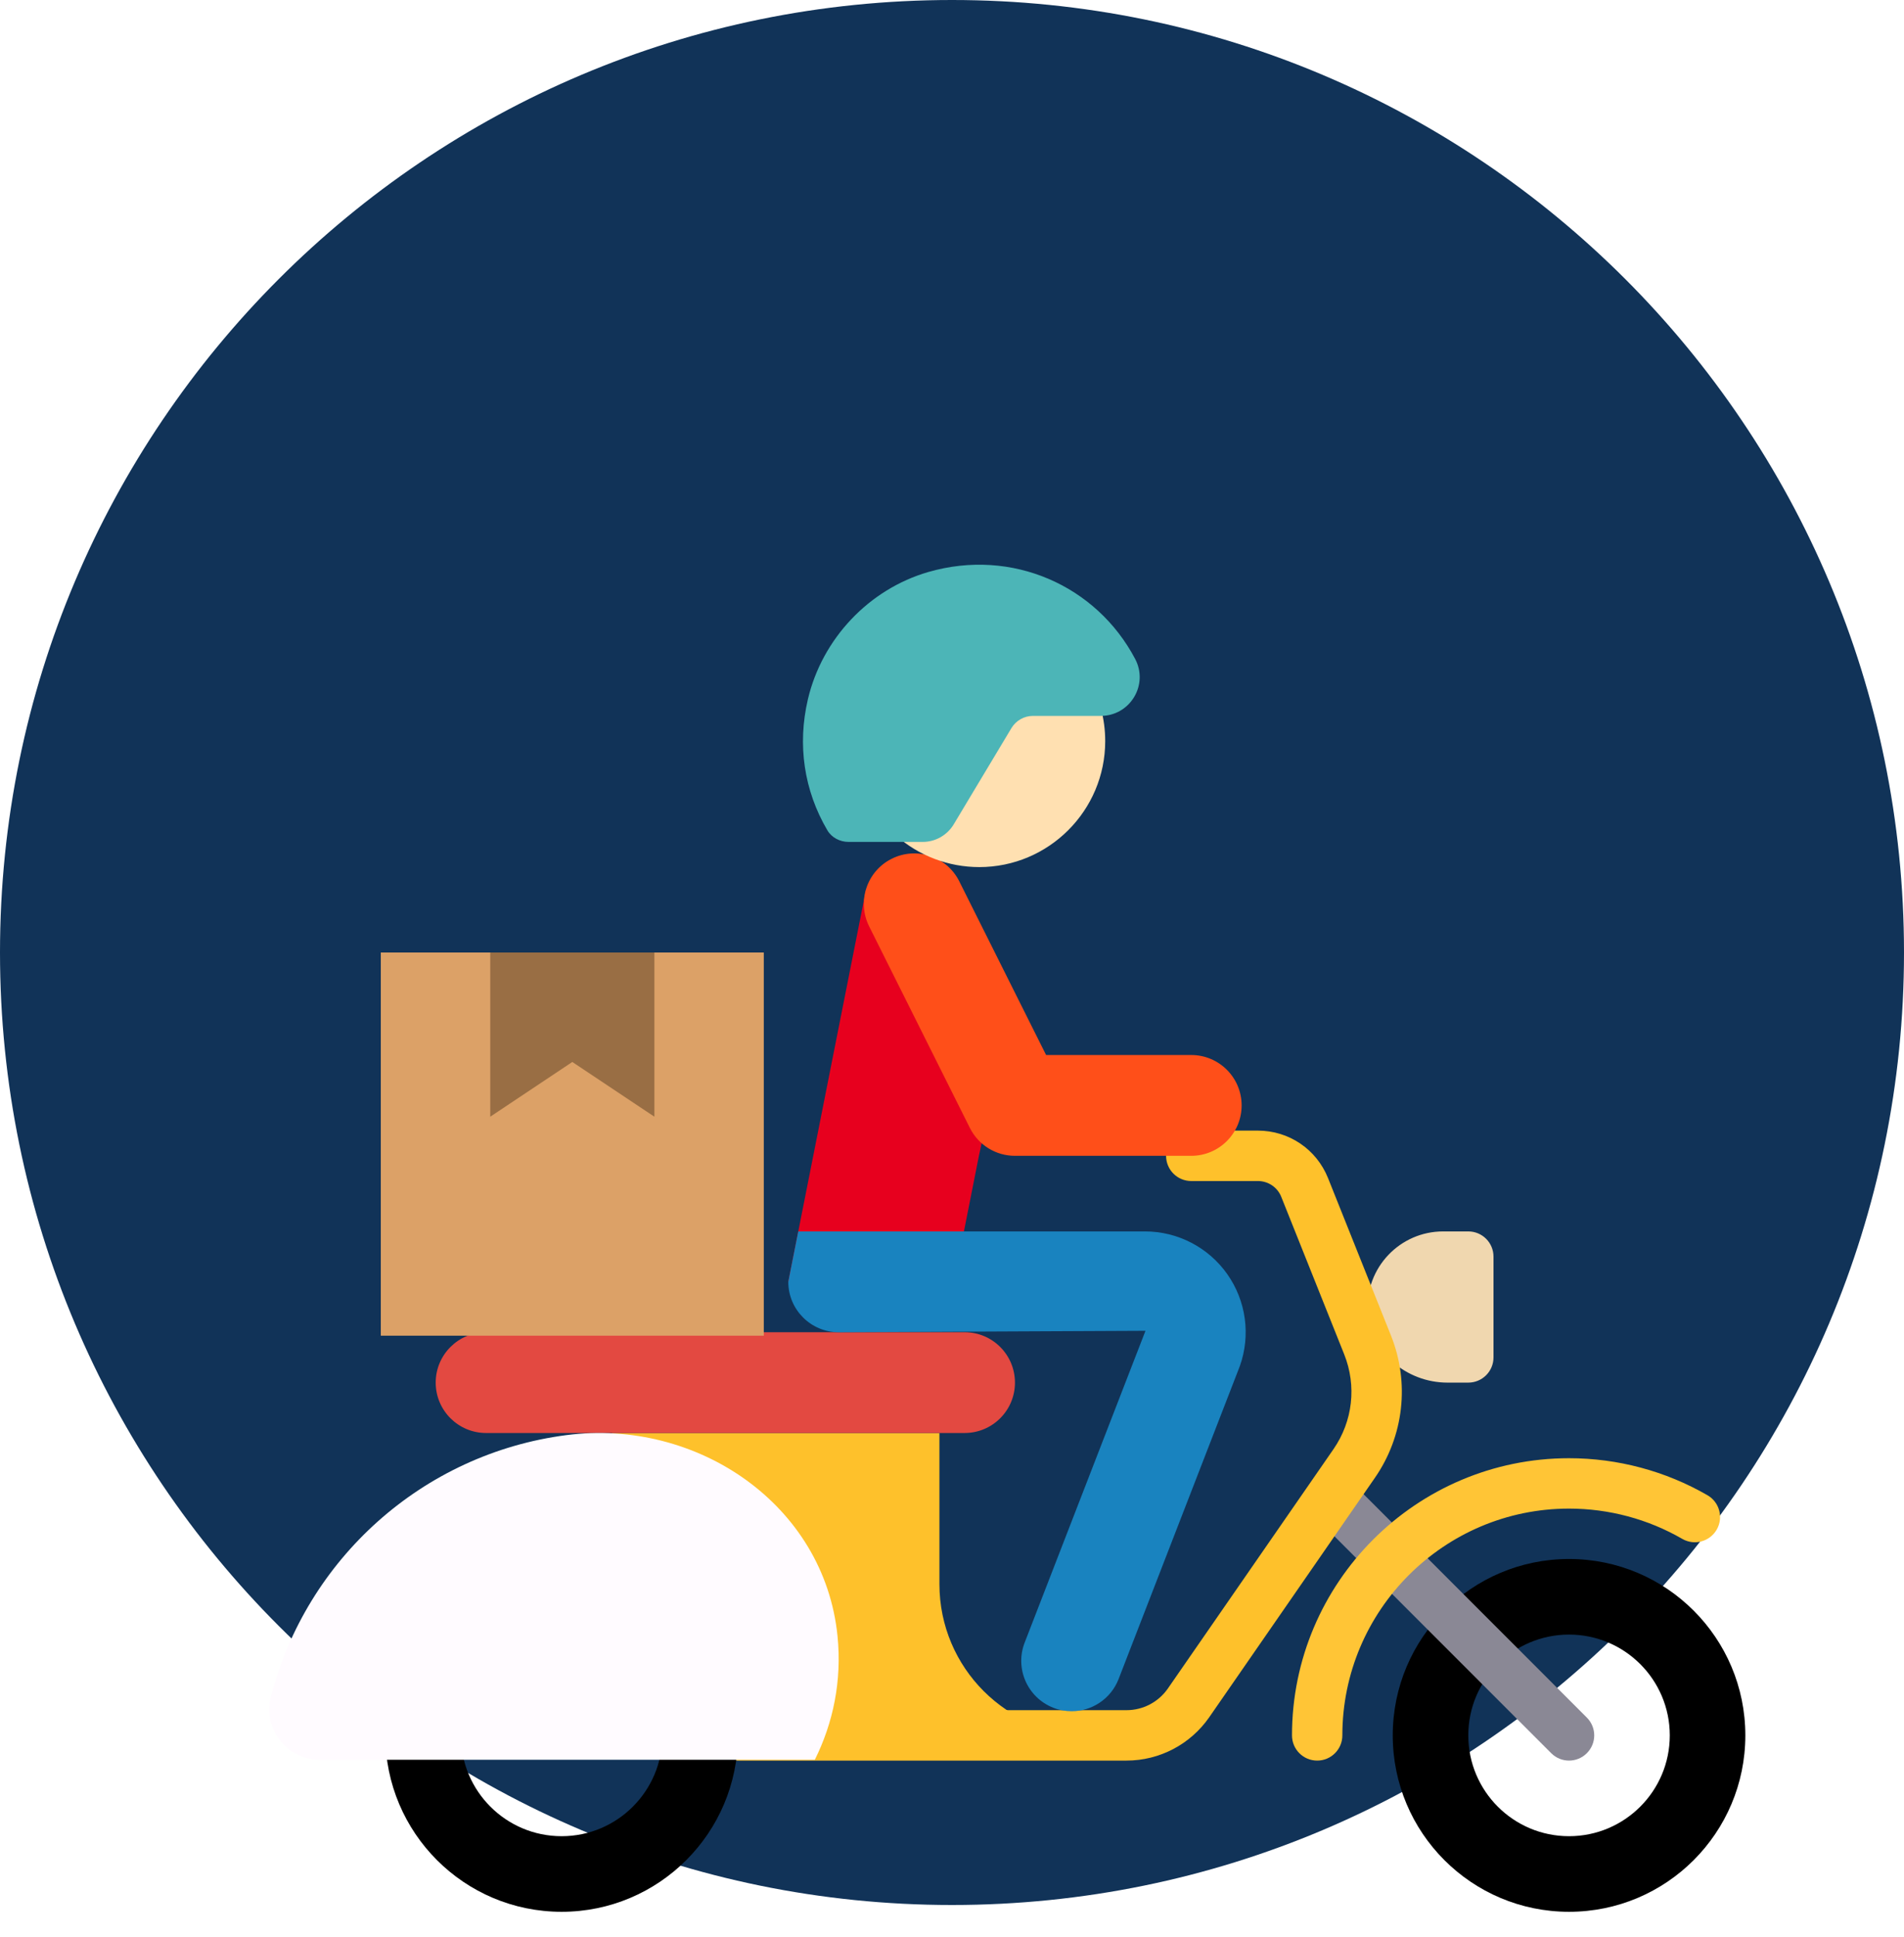 <svg width="60" height="61" viewBox="0 0 60 61" fill="none" xmlns="http://www.w3.org/2000/svg">
<path d="M30 60C46.569 60 60 46.569 60 30C60 13.431 46.569 0 30 0C13.431 0 0 13.431 0 30C0 46.569 13.431 60 30 60Z" fill="#113358"/>
<path d="M24.841 40.372L27.291 28.014L31.19 34.817L30.848 36.404L30.376 38.785L24.841 40.372Z" fill="#E7001E"/>
<path d="M45.477 38.785C44.119 38.785 43.027 39.921 43.099 41.294C43.166 42.582 44.322 43.547 45.611 43.547H46.27C46.709 43.547 47.064 43.192 47.064 42.753V39.579C47.064 39.14 46.709 38.785 46.27 38.785H45.477Z" fill="#F0D7AF"/>
<path d="M49.444 49.102C46.376 49.102 43.889 51.59 43.889 54.658C43.889 57.726 46.376 60.214 49.444 60.214C52.513 60.214 55 57.726 55 54.658C55 51.59 52.513 49.102 49.444 49.102ZM49.444 57.833C47.691 57.833 46.27 56.411 46.27 54.658C46.27 52.905 47.691 51.483 49.444 51.483C51.197 51.483 52.619 52.905 52.619 54.658C52.619 56.411 51.197 57.833 49.444 57.833Z" fill="black"/>
<path d="M49.444 55.452C49.241 55.452 49.038 55.374 48.883 55.219L41.74 48.076C41.43 47.766 41.43 47.264 41.74 46.954C42.05 46.644 42.553 46.644 42.863 46.954L50.005 54.097C50.316 54.407 50.316 54.909 50.005 55.219C49.85 55.374 49.647 55.452 49.444 55.452Z" fill="#8A8895"/>
<path d="M34.365 54.658C31.735 54.658 29.604 52.526 29.604 49.896V45.134H19.286V54.658H31.985H34.365Z" fill="#FEC12B"/>
<path d="M35.498 55.452H23.254C22.815 55.452 22.46 55.097 22.46 54.658C22.46 54.219 22.815 53.864 23.254 53.864H35.498C36.019 53.864 36.506 53.609 36.803 53.181L42.022 45.642C42.63 44.764 42.756 43.648 42.359 42.656L40.376 37.696C40.255 37.394 39.965 37.198 39.639 37.198H37.539C37.101 37.198 36.746 36.843 36.746 36.404C36.746 35.965 37.101 35.61 37.539 35.61H39.639C40.619 35.61 41.486 36.198 41.85 37.106L43.834 42.067C44.428 43.554 44.239 45.228 43.327 46.545L38.108 54.084C37.514 54.941 36.539 55.452 35.498 55.452Z" fill="#FEC12B"/>
<path d="M30.397 45.134H15.318C14.441 45.134 13.73 44.424 13.73 43.547C13.73 42.67 14.441 41.96 15.318 41.96H30.397C31.274 41.96 31.984 42.67 31.984 43.547C31.984 44.424 31.274 45.134 30.397 45.134Z" fill="#E34941"/>
<path d="M41.508 55.452C41.069 55.452 40.714 55.097 40.714 54.658C40.714 49.844 44.63 45.928 49.444 45.928C50.978 45.928 52.487 46.332 53.807 47.094C54.187 47.314 54.317 47.8 54.097 48.179C53.877 48.558 53.391 48.688 53.013 48.469C51.934 47.845 50.7 47.515 49.444 47.515C45.505 47.515 42.301 50.719 42.301 54.658C42.301 55.097 41.946 55.452 41.508 55.452Z" fill="#FFC536"/>
<path d="M37.539 36.404H31.984C31.383 36.404 30.833 36.065 30.564 35.527L27.389 29.177C26.998 28.393 27.315 27.44 28.099 27.048C28.883 26.655 29.836 26.972 30.229 27.758L32.965 33.229H37.539C38.416 33.229 39.127 33.94 39.127 34.817C39.127 35.693 38.416 36.404 37.539 36.404Z" fill="#FF4F19"/>
<path d="M25.156 38.785H36.081C37.111 38.785 38.082 39.288 38.675 40.131C39.27 40.974 39.417 42.056 39.07 43.028L35.248 52.888C35.002 53.515 34.403 53.897 33.77 53.897C33.577 53.897 33.381 53.862 33.191 53.787C32.375 53.467 31.972 52.547 32.292 51.73L36.097 41.915L26.428 41.96C25.552 41.96 24.841 41.249 24.841 40.372" fill="#1983BF"/>
<path d="M34.296 21.355C34.148 21.098 33.888 20.946 33.568 20.96C27.686 21.266 27.686 21.674 27.686 22.416C27.686 22.83 27.92 25.304 27.968 25.797C27.986 25.997 28.081 26.182 28.232 26.315C28.958 26.957 29.891 27.31 30.86 27.31C33.048 27.31 34.828 25.53 34.828 23.342C34.828 22.644 34.645 21.957 34.296 21.355Z" fill="#FFE0B1"/>
<path d="M20.873 54.658C20.873 56.411 19.451 57.833 17.698 57.833C15.945 57.833 14.524 56.411 14.524 54.658H12.143C12.143 57.726 14.63 60.214 17.698 60.214C20.766 60.214 23.254 57.726 23.254 54.658H20.873Z" fill="black"/>
<path d="M17.845 45.201C13.312 45.789 9.643 49.112 8.532 53.46C8.278 54.457 9.051 55.426 10.08 55.426H25.677C26.254 54.268 26.535 52.937 26.392 51.525C25.973 47.389 21.968 44.666 17.845 45.201Z" fill="#FFFBFF"/>
<path d="M35.774 20.759C34.555 18.441 31.89 17.256 29.257 18.015C27.38 18.557 25.906 20.122 25.459 22.024C25.122 23.462 25.337 24.9 26.071 26.149C26.208 26.383 26.47 26.517 26.741 26.517H29.077C29.478 26.517 29.849 26.306 30.055 25.962L31.872 22.934C32.015 22.695 32.274 22.548 32.553 22.548H34.691C35.122 22.548 35.514 22.327 35.738 21.956C35.96 21.587 35.974 21.14 35.774 20.759Z" fill="#4CB5B7"/>
<path d="M12 42.069H24.069V30H12V42.069Z" fill="#DCA167"/>
<path d="M20.622 35.172L18.035 33.448L15.449 35.172V30H20.622V35.172Z" fill="#996E44"/>
</svg>
